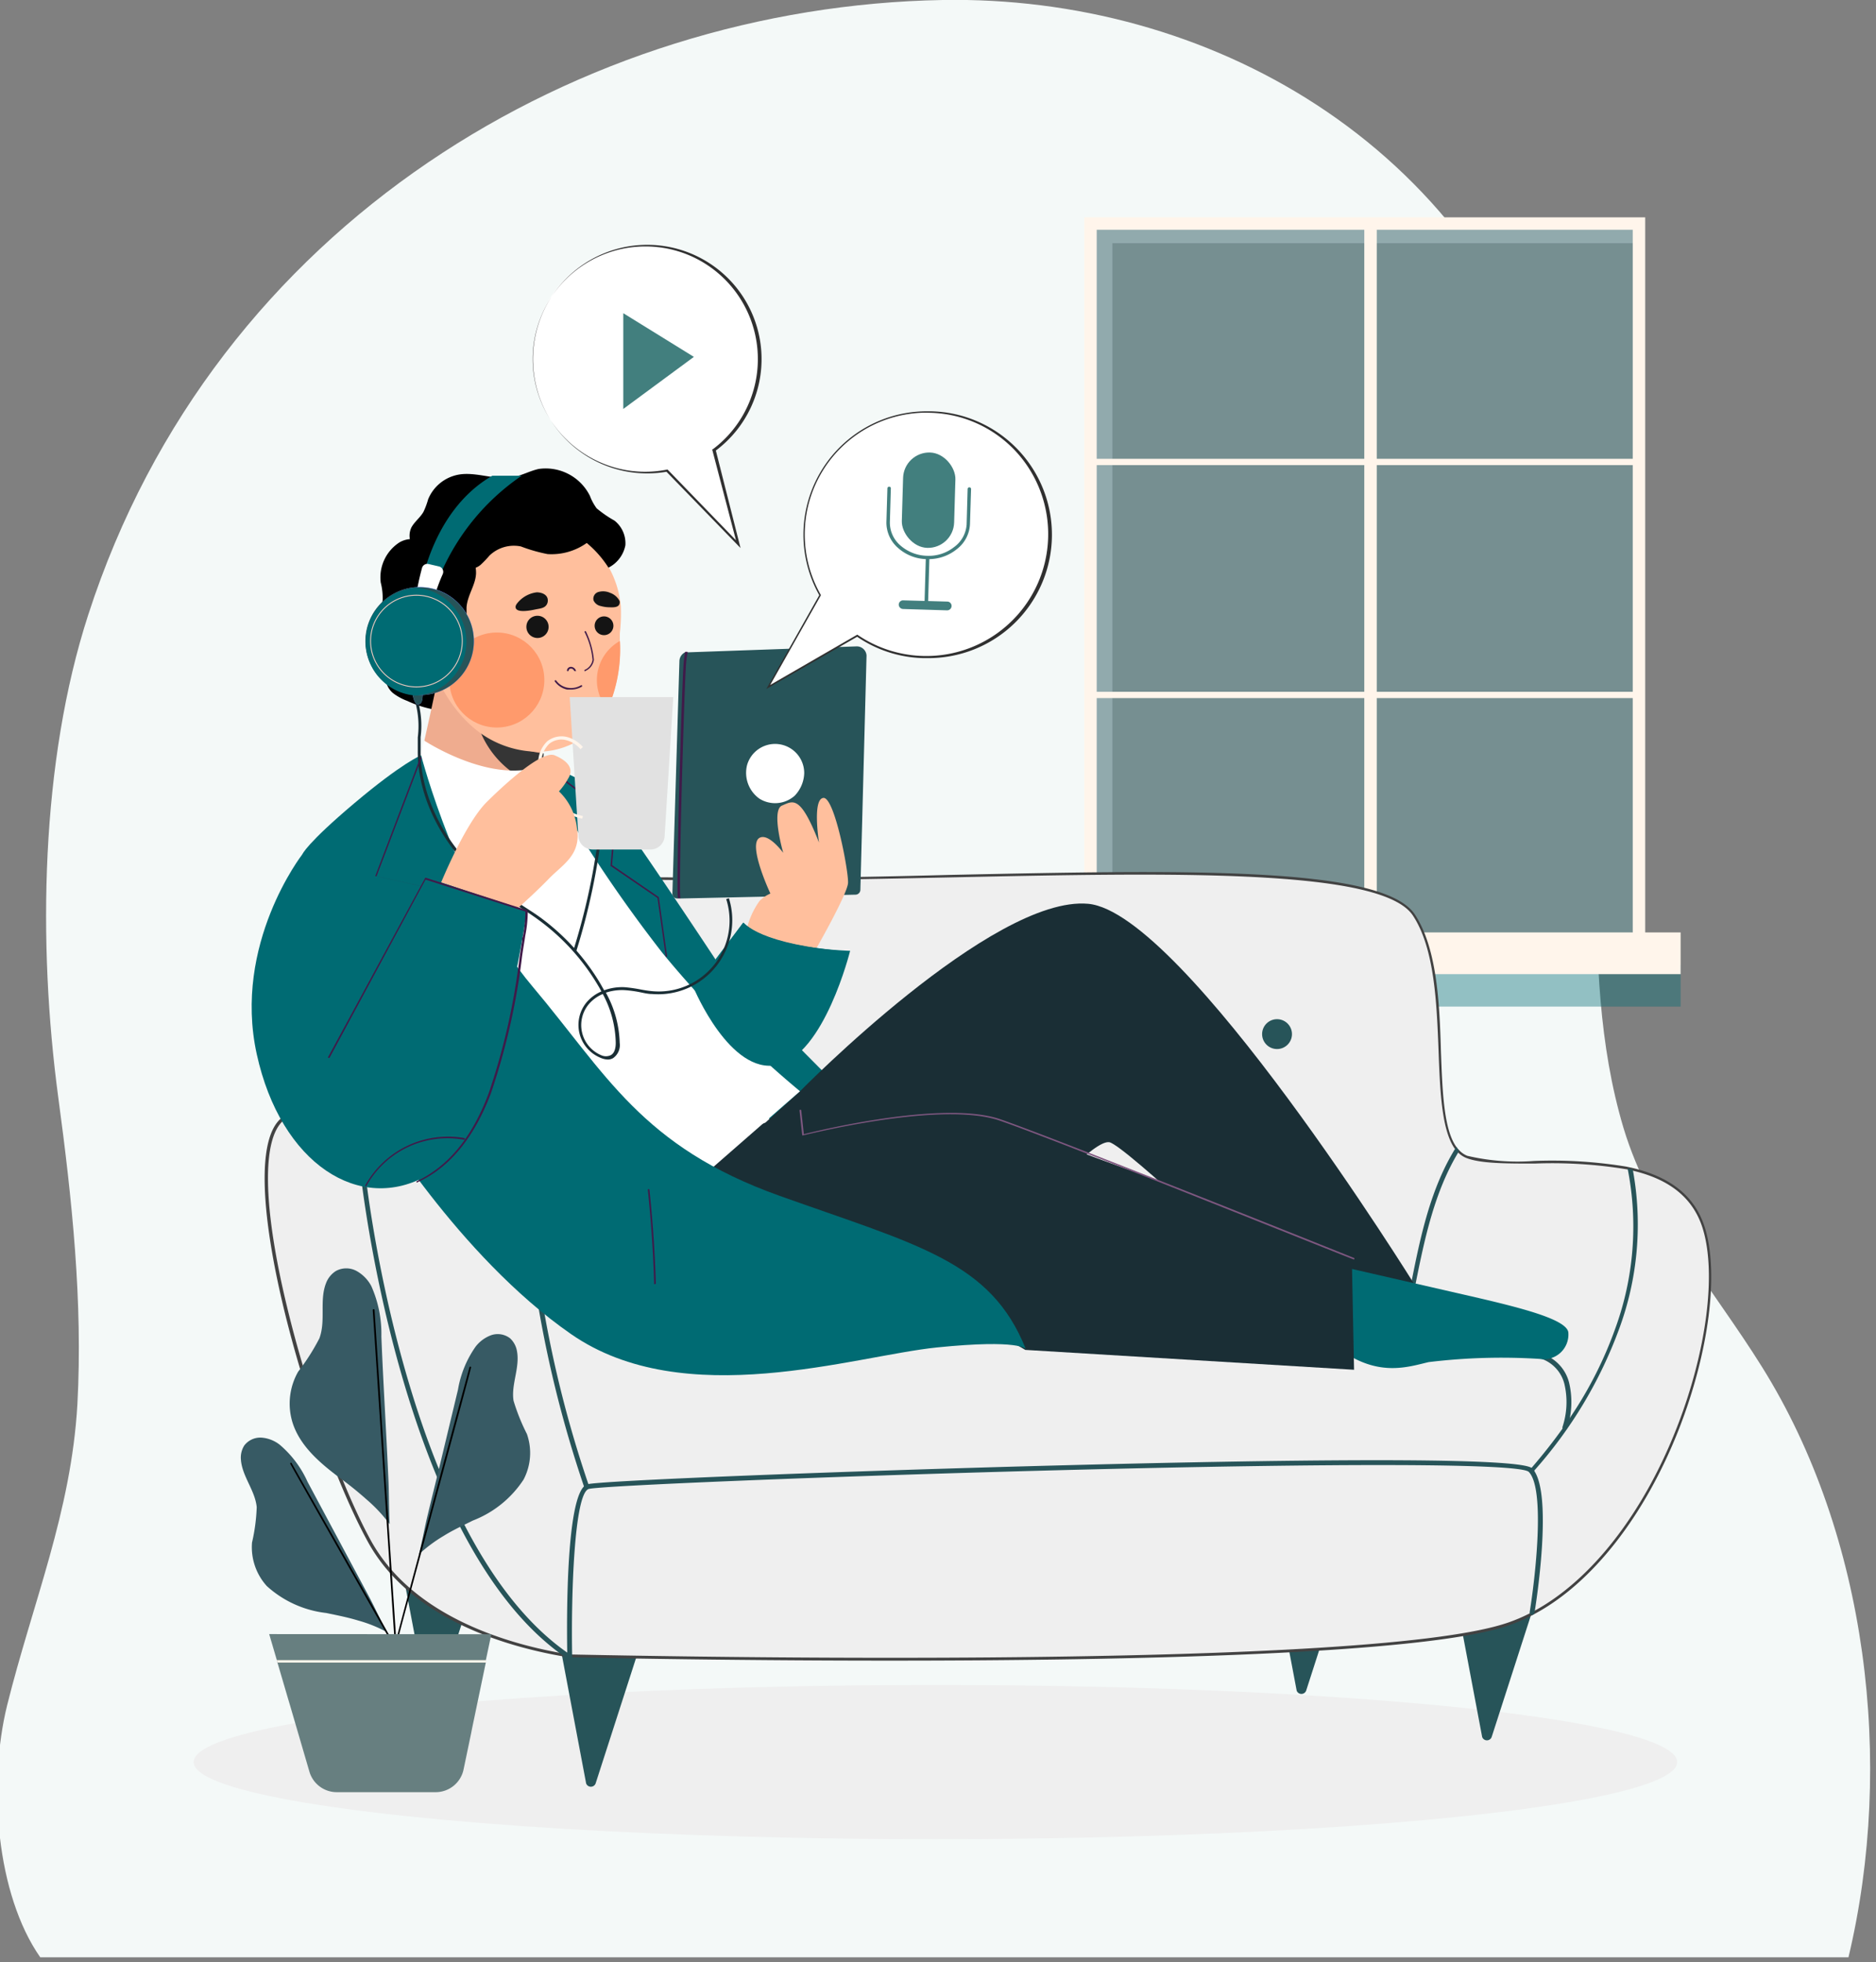 <svg id="Layer_1" data-name="Layer 1" xmlns="http://www.w3.org/2000/svg" viewBox="0 0 152 159"><rect x="0" y="0" width="152" height="159" fill="#808080" stroke="none"/><defs><style>.cls-1{fill:#f4f9f8;}.cls-2{opacity:0.4;}.cls-3{fill:#006b73;}.cls-4{fill:#ffdad9;}.cls-5{opacity:0.43;}.cls-6{opacity:0.32;}.cls-7{fill:#3d5556;}.cls-8{fill:#fff5eb;}.cls-9{fill:#ffe9e9;}.cls-10{fill:#efefef;}.cls-11{fill:#275459;}.cls-12{fill:#424242;}.cls-13{fill:#401a49;}.cls-14{fill:#1a2e35;}.cls-15{fill:#7e5780;}.cls-16{fill:#efac8f;}.cls-17{fill:#353535;}.cls-18{fill:#ffbf9d;}.cls-19{fill:#ff9a6c;}.cls-20{fill:#141414;}.cls-21{fill:#fff;}.cls-22{fill:#e1e1e1;}.cls-23{fill:#7089f8;}.cls-24{fill:#ffd0c5;}.cls-25{fill:#303030;}.cls-26{fill:#427f7e;}.cls-27{fill:#375a64;}.cls-28{fill:#677f80;}</style></defs><title>Artboard 1privacy</title><path class="cls-1" d="M3.26,158.61H149.77c3.75-15.74,1.53-34.17-7-47.83-4-6.42-9-12-11.23-19.38-2-6.71-2.22-13.81-2.18-20.78.06-11.82.44-24.26-3-35.61C119.3,11.39,97.65-.37,76.37,0c-29.18.52-58.93,18-69.22,49.82C3.28,61.76,3.05,76.46,4.72,88.92c1.11,8.23,2,16.57,1.55,24.89-.5,8.71-3.62,16.06-5.69,24.37C-1,144.59-.3,153.51,3.26,158.61Z"/><g class="cls-2"><rect class="cls-3" x="84.04" y="78.19" width="52.13" height="3.38"/></g><rect class="cls-4" x="88.35" y="18.12" width="44.44" height="58.7"/><g class="cls-5"><rect class="cls-3" x="88.35" y="18.12" width="44.44" height="58.7"/></g><g class="cls-6"><rect class="cls-7" x="90.13" y="19.71" width="42.85" height="56.73"/></g><path class="cls-8" d="M133.3,77.32H87.85V17.61H133.3Zm-44.44-1h43.43V18.62H88.86Z"/><rect class="cls-8" x="110.54" y="18.49" width="1.01" height="58.13"/><rect class="cls-8" x="88.29" y="37.18" width="44.63" height="0.51"/><rect class="cls-8" x="88.29" y="56.06" width="44.63" height="0.51"/><rect class="cls-8" x="84.04" y="75.56" width="52.13" height="3.38"/><rect class="cls-9" x="31.96" y="80.39" width="71.12" height="0.85"/><ellipse class="cls-10" cx="75.79" cy="142.79" rx="60.1" ry="6.25"/><path class="cls-11" d="M45.49,133.93l2,10.59a.41.41,0,0,0,.77,0l3.34-10.36Z"/><path class="cls-11" d="M118.09,130.17l2,10.59a.41.41,0,0,0,.77,0l3.34-10.36Z"/><path class="cls-11" d="M103.06,126.41l2,10.59a.41.41,0,0,0,.77,0l3.34-10.37Z"/><path class="cls-11" d="M32.61,127.29l2,10.58a.41.41,0,0,0,.77,0l3.35-10.37Z"/><path class="cls-10" d="M124.33,130.66l-.29.15h0a13.74,13.74,0,0,1-1.77.77c-11.81,4.16-76.16,2.6-76.16,2.6-2.52-.4-12.23-2.11-16.18-9.31-4.56-8.32-11.27-30.87-7-34.22l9,.13s-2.69-20,22.41-19.59,56.63-2.55,60.25,3c3.26,5,1.1,15.64,3.36,18.82a2.13,2.13,0,0,0,.26.32,2.21,2.21,0,0,0,.68.46c2.33.91,8.2-.08,12.91.88l.42.09c2.72.63,5,2,5.86,4.8C140.36,106.82,134.81,125,124.33,130.66Z"/><path class="cls-12" d="M72.07,134.57c-14.14,0-25.71-.27-26-.27-4.56-.73-12.73-2.91-16.27-9.37-4.77-8.71-11.25-31-6.95-34.37l0,0,8.9.14c-.11-1-.59-8,4.12-13.3,3.83-4.31,10-6.43,18.42-6.3,7.29.12,15.09,0,22.65-.2,18.83-.4,35.1-.75,37.7,3.21,1.79,2.72,2,7.18,2.11,11.11.12,3.23.23,6.28,1.24,7.71a3.48,3.48,0,0,0,.26.3,1.81,1.81,0,0,0,.63.43,17.86,17.86,0,0,0,5.41.42,37.1,37.1,0,0,1,7.49.46l.42.09c3.21.75,5.16,2.34,5.94,4.87,1.15,3.7.32,10.09-2.1,16.29-2.74,7-7,12.48-11.71,15l-.3.16h0a14.51,14.51,0,0,1-1.77.76C115.54,134.07,91.4,134.57,72.07,134.57ZM23,90.77c-1.8,1.47-1.71,7,.25,15.1,1.65,6.88,4.45,14.67,6.79,18.95,3.5,6.37,11.58,8.53,16.09,9.25.63,0,64.45,1.51,76.11-2.6a13.54,13.54,0,0,0,1.76-.76h0l.26-.14h0c4.65-2.5,8.88-7.92,11.6-14.88,2.41-6.16,3.23-12.49,2.1-16.14-.76-2.44-2.65-4-5.78-4.71a2.71,2.71,0,0,0-.41-.09,37.25,37.25,0,0,0-7.44-.46c-2.32,0-4.33,0-5.49-.44a1.94,1.94,0,0,1-.72-.48,2.13,2.13,0,0,1-.28-.33c-1-1.48-1.16-4.42-1.28-7.83-.15-3.9-.32-8.33-2.07-11C112,70.36,95,70.72,77,71.1c-7.55.16-15.36.32-22.65.21-8.33-.14-14.46,2-18.25,6.22-5,5.63-4.06,13.16-4.05,13.24l0,.13Z"/><path class="cls-11" d="M46.16,134.46a.23.23,0,0,1-.11,0c-13.61-9.07-16.83-39.3-16.86-39.6a.2.2,0,0,1,.18-.22.19.19,0,0,1,.21.18c0,.3,3.19,29.87,16.38,39.1-.05-2.92-.09-13.11,1.62-13.64,1-.29,20.24-1.06,38.23-1.53,16.94-.44,37.33-.76,38.33.24,1.79,1.8.26,11.31.19,11.71a.21.21,0,0,1-.23.17.2.2,0,0,1-.16-.23c.44-2.7,1.29-10-.08-11.37-.75-.68-15-.73-38.1-.13-19.16.5-37.25,1.27-38.06,1.52-1.17.36-1.44,8.55-1.34,13.63a.22.22,0,0,1-.1.18Z"/><path class="cls-11" d="M131.17,107.74a35.76,35.76,0,0,1-6.86,11.43l0,.06a.19.19,0,0,1-.15.07.19.19,0,0,1-.13,0,.2.2,0,0,1,0-.28l.07-.08c.93-1.08,1.79-2.17,2.57-3.27h0c.21-.29.41-.58.6-.88a32,32,0,0,0,3.6-7.12,24.1,24.1,0,0,0,1-13l.42.09A24.46,24.46,0,0,1,131.17,107.74Z"/><path class="cls-11" d="M118.22,93.28c-2,3.25-2.81,7.2-3.52,10.73a.19.19,0,0,1-.19.15h0a.2.2,0,0,1-.16-.23c.72-3.6,1.53-7.64,3.65-11A2.13,2.13,0,0,0,118.22,93.28Z"/><path class="cls-11" d="M126.79,115.87h-.06a.2.2,0,0,1-.13-.24,6.41,6.41,0,0,0,.15-3.49,2.91,2.91,0,0,0-2.37-2.16.21.21,0,0,1-.19-.21.2.2,0,0,1,.21-.18,3.29,3.29,0,0,1,2.73,2.44,6.78,6.78,0,0,1-.15,3.7A.21.21,0,0,1,126.79,115.87Z"/><path class="cls-11" d="M47.49,120.54a.21.21,0,0,1-.19-.13,95.3,95.3,0,0,1-3.93-16.06.2.2,0,0,1,.16-.22.2.2,0,0,1,.23.16,93.54,93.54,0,0,0,3.92,16,.19.19,0,0,1-.13.25Z"/><circle class="cls-11" cx="103.47" cy="83.8" r="1.21"/><path class="cls-3" d="M44,61.93a18.86,18.86,0,0,1,4.49,2.15c1.14,1,10.07,14.56,10.07,14.56l8.12,8.18-4.3,3.9s-10.47-13-13.49-17.45S44,61.93,44,61.93Z"/><path class="cls-13" d="M54,77.57a.06.06,0,0,1-.06-.06l-.67-4.74-3.8-2.6a.07.07,0,0,1,0-.06l.33-3.72-5.47-4.14a.06.06,0,0,1,0-.09.07.07,0,0,1,.09,0l5.5,4.16a.09.09,0,0,1,0,.06l-.33,3.72,3.79,2.6s0,0,0,0l.67,4.77a.06.06,0,0,1-.06.07Z"/><path class="cls-14" d="M64.82,88.43s15.6-15.9,23.35-15.19,26.53,31,26.53,31l-11.54,0S91.09,92.76,89.88,92.56,84.54,97,84.54,97L59.38,93.37Z"/><path class="cls-3" d="M109.1,102.73l10.72,2.46c3.68.86,7.1,1.76,7.25,2.77a2,2,0,0,1-2.32,2.16,48.89,48.89,0,0,0-9,.26c-1.71.4-4.13,1.25-7.3-1.11Z"/><path class="cls-14" d="M61.5,91.15S73,87.23,81,90.75,109.51,101,109.51,101l.2,10-26.64-1.61-5.47-3.22L51,105A19.92,19.92,0,0,1,61.5,91.15Z"/><path class="cls-15" d="M109.69,102.06s0,0,0,0C109.43,102,85.8,92.46,81,90.81S65.19,92,65.08,92A.07.07,0,0,1,65,92l0,0-.22-2a.08.08,0,0,1,.06-.08.09.09,0,0,1,.08.06l.21,1.93c1-.25,11.32-2.79,15.92-1.21,4.8,1.66,28.44,11.15,28.68,11.25a.08.08,0,0,1,0,.09A.08.08,0,0,1,109.69,102.06Z"/><path d="M30.85,47.21A5,5,0,0,1,31,48.69a2.85,2.85,0,0,1-.29.75,6.38,6.38,0,0,0-.67,2,2.54,2.54,0,0,0,.54,2,2.77,2.77,0,0,1,.64.77,4.06,4.06,0,0,1,.06,1,1.64,1.64,0,0,0,.62,1A4.52,4.52,0,0,0,33,56.8a8.91,8.91,0,0,0,2.3.72,3.7,3.7,0,0,0,2.34-.38A4.48,4.48,0,0,0,38.91,56a9.18,9.18,0,0,0,1.94-6.44,5.66,5.66,0,0,0-4.55-5.5,14.9,14.9,0,0,0-2.49-.33,2,2,0,0,0-1.44.22A3.37,3.37,0,0,0,30.85,47.21Z"/><path class="cls-16" d="M34.12,61.21s.82,5.84,5.73,6.55c3.34.48,4.06-1.4,4.06-1.4V63.74L44,61.06v0l0-.8s-8.42-5.9-8.46-5.7C35.5,55.07,34.12,61.21,34.12,61.21Z"/><path class="cls-17" d="M38.59,58.28a7.62,7.62,0,0,0,5.31,5.46l.15-2.69a8.68,8.68,0,0,1-1.35-.25h0l-.24-.07-.33-.11a2.34,2.34,0,0,0-.24-.09l-.15-.07A9,9,0,0,1,38.59,58.28Z"/><path class="cls-18" d="M50.22,51.54c0,.14,0,.27,0,.4a12.05,12.05,0,0,1-1,5.53l-.11.22a3.37,3.37,0,0,1-.19.32l0,.05a6.44,6.44,0,0,1-5.8,2.84h0a8.1,8.1,0,0,1-5-2.15s0,0,0,0a11.08,11.08,0,0,1-1.84-2.21h0c-.16-.25-.32-.52-.47-.79a.63.63,0,0,0-.07-.12l-.06-.13c-.23-.44-.68-.83-1-1.26A8.75,8.75,0,0,1,34,52.78a7.85,7.85,0,0,1-.39-1.44,3,3,0,0,1-.07-.52,7.14,7.14,0,0,1-.06-.93v-.06a8.51,8.51,0,0,1,6.62-8.22A8.13,8.13,0,0,1,44.8,42h0a8.12,8.12,0,0,1,2.41,1.52,8,8,0,0,1,3.09,5.57,13.92,13.92,0,0,1-.08,2.24Z"/><path d="M36.41,51.93a2.11,2.11,0,0,0,1.39-1.72c0-.34,0-.68,0-1,.08-1,.73-1.79.77-2.74a2.85,2.85,0,0,0-.32-1.37,2.27,2.27,0,0,0-.5-.72,2.94,2.94,0,0,0-1.92-.61,3.21,3.21,0,0,0-1.07.08,1.26,1.26,0,0,0-.81.65c-.07.18-.09.37-.16.55a4.28,4.28,0,0,1-.43.75A2.92,2.92,0,0,0,33,47.93a2.66,2.66,0,0,1,.16.83c0,.48-.4.88-.41,1.35a1,1,0,0,0,.54.88c.28.12.56.1.85.2.5.18.94.51,1.46.65C35.83,51.89,36.22,51.87,36.41,51.93Z"/><path class="cls-18" d="M37,51.68a7.06,7.06,0,0,0-1.91-1.29,2.51,2.51,0,0,0-2.25.09,2.35,2.35,0,0,0-.7,2.79,3.94,3.94,0,0,0,2.35,2.31,4.21,4.21,0,0,0,3.37-.23C38.07,53.71,38.13,52.6,37,51.68Z"/><path class="cls-13" d="M34.1,53.93a.07.07,0,0,1-.07-.06,2.53,2.53,0,0,1,.61-2.19.07.07,0,1,1,.11.1,2.46,2.46,0,0,0-.57,2.06.08.08,0,0,1-.06.09Z"/><path class="cls-13" d="M35.74,53.65s-.05,0-.07,0l0-.05s0,0,0,0a1.75,1.75,0,0,0-1.35-1,.1.1,0,0,1-.07-.09.09.09,0,0,1,.09-.07,1.92,1.92,0,0,1,1.51,1.2.09.09,0,0,1,0,.1Z"/><circle class="cls-19" cx="40.2" cy="54.93" r="3.84" transform="matrix(1, -0.07, 0.07, 1, -3.79, 2.99)"/><path class="cls-19" d="M50.23,51.94a12.05,12.05,0,0,1-1,5.53,3.63,3.63,0,0,1,1-5.53Z"/><path class="cls-20" d="M48.18,50.71a.76.76,0,1,0,.76-.76A.76.76,0,0,0,48.18,50.71Z"/><path class="cls-20" d="M42.65,50.79a.9.9,0,1,0,.89-.89A.89.89,0,0,0,42.65,50.79Z"/><path class="cls-20" d="M43.68,49.33l-.27.05c-.28.06-1.75.39-1.63-.27a.69.69,0,0,1,.1-.19A2.39,2.39,0,0,1,43.49,48c.41,0,1,.2.88.81C44.28,49.17,44,49.27,43.68,49.33Z"/><path class="cls-20" d="M48.67,49.11a2.79,2.79,0,0,0,.63.1c.24,0,.79.07.89-.27a.39.39,0,0,0,0-.26,1.38,1.38,0,0,0-.76-.64,1.39,1.39,0,0,0-.94-.07.57.57,0,0,0-.4.68A.8.8,0,0,0,48.67,49.11Z"/><path class="cls-13" d="M47.43,54.42a.08.08,0,0,1-.07-.05.07.07,0,0,1,0-.08,1.06,1.06,0,0,0,.65-.82,6.23,6.23,0,0,0-.63-2.22.06.06,0,0,1,0-.09.07.07,0,0,1,.09,0,6.74,6.74,0,0,1,.65,2.31,1.17,1.17,0,0,1-.74.92Z"/><path class="cls-13" d="M46.58,54.37a.08.08,0,0,1-.06,0,.28.28,0,0,0-.24-.19.2.2,0,0,0-.21.15.06.06,0,0,1-.07.06.06.06,0,0,1-.06-.08.32.32,0,0,1,.35-.27.44.44,0,0,1,.36.27.08.08,0,0,1,0,.09Z"/><path class="cls-13" d="M46.27,55.88l-.31,0a1.65,1.65,0,0,1-1-.65.06.06,0,0,1,0-.09.08.08,0,0,1,.1,0,1.46,1.46,0,0,0,.92.59,1.56,1.56,0,0,0,1.08-.19.07.07,0,0,1,.09,0,.08.08,0,0,1,0,.1A1.75,1.75,0,0,1,46.27,55.88Z"/><path d="M37.07,45.49a1.05,1.05,0,0,0,.86.61,1.43,1.43,0,0,0,1-.32,8.73,8.73,0,0,0,.73-.76,2.85,2.85,0,0,1,2.54-.74,13.2,13.2,0,0,0,2.16.62A4.92,4.92,0,0,0,47.54,44a8.57,8.57,0,0,1,1.76,2,2.58,2.58,0,0,0,1.37-1.81,2.34,2.34,0,0,0-.88-2,9.37,9.37,0,0,1-1.45-1,4.14,4.14,0,0,1-.54-1A4,4,0,0,0,43.66,38c-.71.15-1.35.52-2.06.66-1.45.29-3-.45-4.43-.2a3.3,3.3,0,0,0-2.48,2,6.33,6.33,0,0,1-.37,1c-.26.48-.75.82-1,1.31a1.59,1.59,0,0,0,.73,2.06,3.67,3.67,0,0,0,.72.2C35.42,45.23,36.42,45.36,37.07,45.49Z"/><path class="cls-13" d="M36.24,52.48c0,.16.1.35.25.41s.38,0,.51-.2a3.46,3.46,0,0,0,.76-2.27,1.54,1.54,0,0,0,0-.57.65.65,0,0,0-.36-.43c-.59-.23-1.16.56-1.29,1.06A4.69,4.69,0,0,0,36.24,52.48Z"/><path class="cls-21" d="M34.35,60s5.57,3.69,9.67,2l.46,1.48a113.38,113.38,0,0,0,9.2,13.75A83.36,83.36,0,0,0,64.82,88.43L57.3,95A36.25,36.25,0,0,1,41.47,80.25a103.4,103.4,0,0,1-8.39-18l1-1Z"/><path class="cls-11" d="M70.21,53.12l-.5,19a.4.4,0,0,1-.39.38l-14.19.31h-.25a.39.39,0,0,1-.4-.41l.57-18.84a.81.81,0,0,1,.46-.7h0a.54.54,0,0,1,.21,0l.08,0,13.59-.48A.79.79,0,0,1,70.21,53.12Z"/><path class="cls-13" d="M55.56,54.27c-.16,2.79-.59,18-.43,18.51v0h-.2c-.16-.94.28-15.94.43-18.55a10.92,10.92,0,0,1,.15-1.4h0a.54.54,0,0,1,.21,0A9,9,0,0,0,55.56,54.27Z"/><path class="cls-21" d="M60.53,62a2.57,2.57,0,0,0,1,2.72,2.39,2.39,0,0,0,2.86-.24,2.76,2.76,0,0,0,.77-1.82A2.36,2.36,0,0,0,60.53,62Z"/><path class="cls-18" d="M62.42,72.41s-1.85-3.94-.89-4.51c.74-.43,1.93,1.21,1.93,1.21s-1-3.45-.1-3.83,1.48-.9,3,3c0,0-.56-3.52.35-3.62s2.06,6,2,6.9-2.56,5.28-2.56,5.28-4.75-.19-5.61-1.69a6.5,6.5,0,0,1,1-2.14A2.76,2.76,0,0,1,62.42,72.41Z"/><path class="cls-3" d="M56.23,80.11s2.92,7,6.74,6.19,5.91-9.25,5.91-9.25-6.45-.13-8.66-2.29l-4,5.31"/><path class="cls-3" d="M57.23,78.77l3-4s1.34,1.8,8.63,2.34"/><path class="cls-3" d="M34.12,61.21s3,11.59,9,18.7,8.85,13,20.06,17,17.11,5.3,19.93,12.41c0,0-.47-.81-7.18-.13s-20.47,5.3-29.66-1.08-16-17.85-16-17.85L24.49,69.24s.33-.87,4.23-4.16S34.12,61.21,34.12,61.21Z"/><path class="cls-14" d="M46.69,77.09,46.46,77a53.27,53.27,0,0,0,2.27-20.38l.23,0A53.74,53.74,0,0,1,46.69,77.09Z"/><path class="cls-14" d="M49.25,85.86a1.56,1.56,0,0,1-.57-.13,2.88,2.88,0,0,1-1.15-4.51,3.26,3.26,0,0,1,1.2-.88c-.09-.16-.18-.33-.28-.49a17.77,17.77,0,0,0-4.89-5.36c-.52-.38-1.08-.74-1.62-1.08s-1-.65-1.5-1C36.32,69.5,33.79,65,33.85,60.76c0-.33,0-.67,0-1a7.35,7.35,0,0,0-.24-3l.22-.08a7.46,7.46,0,0,1,.25,3.05c0,.33,0,.67,0,1-.06,4.2,2.43,8.6,6.5,11.47.48.34,1,.67,1.48,1s1.11.71,1.64,1.09a18.1,18.1,0,0,1,4.95,5.43l.3.53A4.21,4.21,0,0,1,50.63,80a12.15,12.15,0,0,1,1.21.17c.32.06.66.12,1,.15a5.74,5.74,0,0,0,6-7.46l.22-.07a6,6,0,0,1-6.23,7.76c-.35,0-.69-.09-1-.15a9.55,9.55,0,0,0-1.18-.16,4.16,4.16,0,0,0-1.56.2,8.88,8.88,0,0,1,1.12,4.07,1.29,1.29,0,0,1-.54,1.24A.86.86,0,0,1,49.25,85.86Zm-.41-5.31a3,3,0,0,0-1.13.82,2.65,2.65,0,0,0,1,4.14.92.92,0,0,0,.77,0c.34-.17.41-.65.41-1A8.66,8.66,0,0,0,48.84,80.55Z"/><path class="cls-13" d="M53,104.06A.07.07,0,0,1,53,104c-.07-2.52-.25-5.06-.51-7.57,0,0,0-.07.06-.08a.07.07,0,0,1,.07.06c.27,2.52.44,5.06.52,7.58a.07.07,0,0,1-.07.07Z"/><path class="cls-22" d="M52.73,68.84H48a1.15,1.15,0,0,1-1.14-1.07l-.7-11.28h8.39l-.7,11.28A1.15,1.15,0,0,1,52.73,68.84Z"/><path class="cls-8" d="M47.17,66.34a4.51,4.51,0,0,1-2.56-1.57,4.56,4.56,0,0,1-1-2.82,2.42,2.42,0,0,1,.73-1.88,1.87,1.87,0,0,1,1.55-.36,2.53,2.53,0,0,1,1.34.83l-.2.17a2.23,2.23,0,0,0-1.2-.74,1.56,1.56,0,0,0-1.32.3A2.13,2.13,0,0,0,43.87,62a4.23,4.23,0,0,0,3.36,4.13Z"/><path class="cls-18" d="M35.63,71.78s2-5,3.82-6.8,4.53-4.17,5.49-3.77,1.56,1,1.16,1.76a5.73,5.73,0,0,1-.81,1.16,4.82,4.82,0,0,1,1.46,3c.35,2.16-1.16,2.92-2.27,4.07s-2.66,2.52-2.66,2.52L35.68,72"/><path class="cls-3" d="M24.49,69.24s-5.64,7.25-3.69,16.17,8.39,13,13.89,9.8,8-21.4,8-21.4L35,71.26Z"/><path class="cls-13" d="M33.82,95.82a.1.1,0,0,1-.07,0s0-.08,0-.09c2.59-1.23,4.49-3.55,5.83-7.1a53.47,53.47,0,0,0,2.52-11.08c.07-.43.13-.85.2-1.28,0-.13,0-.27.07-.4a12,12,0,0,0,.2-2l-8.09-2.59L26.7,85.72a.08.08,0,0,1-.1,0,.06.06,0,0,1,0-.09l7.85-14.49a.07.07,0,0,1,.08,0l8.18,2.62a.06.06,0,0,1,.05.06,10.11,10.11,0,0,1-.2,2l-.06.4c-.07.43-.14.85-.2,1.28a54.57,54.57,0,0,1-2.53,11.11c-1.33,3.53-3.32,6-5.9,7.17Z"/><path class="cls-13" d="M29.61,96.13h0a.07.07,0,0,1,0-.1,7.67,7.67,0,0,1,8-3.81s.07.05.06.08,0,.07-.08.06a7.5,7.5,0,0,0-7.9,3.74A.08.08,0,0,1,29.61,96.13Z"/><path class="cls-13" d="M34.08,71.8h0L30.45,71a.1.1,0,0,1-.05,0,0,0,0,0,1,0,0l3.65-9.61a.07.07,0,0,1,.09,0,.06.06,0,0,1,0,.09l-3.63,9.53,3.55.78a.06.06,0,0,1,0,.08A.09.09,0,0,1,34.08,71.8Z"/><path class="cls-3" d="M34,48.07s.82-6.6,5.89-9.52l2.38,0A18.48,18.48,0,0,0,35,48.41Z"/><path class="cls-21" d="M33.7,48.31A23.09,23.09,0,0,1,34.2,46a.45.45,0,0,1,.54-.29l.82.19a.45.45,0,0,1,.31.63,14.38,14.38,0,0,0-.72,2Z"/><path class="cls-23" d="M33.36,55.69s.06,1.44.56,1.39.29-1.49.29-1.49Z"/><path class="cls-11" d="M33.36,55.69s.06,1.44.56,1.39.29-1.49.29-1.49Z"/><circle class="cls-23" cx="34.02" cy="51.95" r="4.38"/><path class="cls-11" d="M38.39,52A4.37,4.37,0,0,1,34,56.33h-.31a4.38,4.38,0,0,1,0-8.74H34A4.37,4.37,0,0,1,38.39,52Z"/><path class="cls-3" d="M37.79,52a4.39,4.39,0,0,1-4.08,4.37,4.38,4.38,0,0,1,0-8.74A4.39,4.39,0,0,1,37.79,52Z"/><path class="cls-24" d="M33.74,55.7A3.75,3.75,0,1,1,37.49,52,3.75,3.75,0,0,1,33.74,55.7Zm0-7.43A3.68,3.68,0,1,0,37.42,52,3.68,3.68,0,0,0,33.74,48.27Z"/><path class="cls-21" d="M75.37,33.39a9.93,9.93,0,0,0-8.92,14.84l-4.21,7.44,7.22-4.17a9.93,9.93,0,1,0,5.91-18.11Z"/><path class="cls-25" d="M62.09,55.83l4.29-7.6a10,10,0,0,1,8.7-14.9h.29a10,10,0,0,1-.28,20h-.3a9.91,9.91,0,0,1-5.34-1.73Zm13-22.39A9.87,9.87,0,0,0,66.5,48.2v.06l-4.1,7.25,7.06-4.08,0,0A9.88,9.88,0,0,0,82.27,36.54a9.78,9.78,0,0,0-6.9-3.09Z"/><path class="cls-21" d="M55.79,20.54a9.21,9.21,0,0,1,5.1,12,9.07,9.07,0,0,1-3,3.94l2,7.64-5.77-6a9.22,9.22,0,1,1,1.7-17.6Z"/><path class="cls-25" d="M60,44.41l-6-6.18A9.26,9.26,0,1,1,58,36.51Zm-5.91-6.36,0,0,5.54,5.73-1.93-7.37.05,0a9.14,9.14,0,0,0-2.05-15.78,9.13,9.13,0,0,0-6.82,16.94,9,9,0,0,0,5.13.49Z"/><rect class="cls-26" x="73.12" y="36.67" width="4.24" height="7.73" rx="2.12" transform="translate(1.22 -2.19) rotate(1.68)"/><path class="cls-26" d="M75.05,48.92a.14.14,0,0,1-.14-.15l.1-3.45a.15.15,0,1,1,.29,0l-.1,3.45A.15.15,0,0,1,75.05,48.92Z"/><path class="cls-26" d="M75.21,45.31H75.1a3.57,3.57,0,0,1-2.34-.91,2.72,2.72,0,0,1-.94-2.1l.08-2.73a.14.14,0,0,1,.15-.13.13.13,0,0,1,.13.14l-.08,2.73a2.44,2.44,0,0,0,.84,1.88,3.39,3.39,0,0,0,2.17.85,3.31,3.31,0,0,0,2.21-.72,2.45,2.45,0,0,0,1-1.83l.08-2.86a.14.14,0,1,1,.28,0l-.09,2.86a2.71,2.71,0,0,1-1.05,2A3.63,3.63,0,0,1,75.21,45.31Z"/><path class="cls-26" d="M76.74,49.46l-3.57-.11a.36.36,0,0,1-.35-.36h0a.35.35,0,0,1,.37-.34l3.57.1a.35.35,0,0,1,.34.36h0A.36.36,0,0,1,76.74,49.46Z"/><polygon class="cls-26" points="50.5 25.38 50.5 33.14 56.22 28.92 50.5 25.38"/><path class="cls-27" d="M37.11,112.6a8.49,8.49,0,0,1,1.43-3.48,2.82,2.82,0,0,1,1.28-.93,1.64,1.64,0,0,1,1.52.27,1.85,1.85,0,0,1,.55,1.05c.24,1.33-.49,2.7-.28,4a16.25,16.25,0,0,0,1.08,2.69,4.63,4.63,0,0,1-.27,3.7,8.62,8.62,0,0,1-4.11,3.32c-.8.4-1.61.77-2.36,1.24a11.74,11.74,0,0,0-2,1.49c.3-1.23.49-2.33.71-3.21.27-1.13.55-2.26.83-3.39Z"/><path d="M32.23,132.45h0a.07.07,0,0,1,0-.08c1.22-4.63,5.77-21.41,5.81-21.58a.07.07,0,0,1,.13,0c0,.17-4.59,17-5.81,21.58A.08.08,0,0,1,32.23,132.45Z"/><path class="cls-27" d="M24.92,120.08a8.54,8.54,0,0,0-2.25-3,2.7,2.7,0,0,0-1.48-.58,1.63,1.63,0,0,0-1.4.64,1.84,1.84,0,0,0-.27,1.15c.1,1.35,1.15,2.49,1.28,3.84a14.87,14.87,0,0,1-.38,2.87,4.69,4.69,0,0,0,1.2,3.53,8.61,8.61,0,0,0,4.81,2.18c.86.18,1.74.35,2.59.61a10.94,10.94,0,0,1,2.33.94c-.59-1.12-1.05-2.13-1.48-2.93l-1.65-3.08Z"/><path d="M34.59,138.08a.06.06,0,0,1-.06,0c-2.34-4.18-10.94-19.29-11-19.44a.07.07,0,0,1,0-.09.06.06,0,0,1,.09,0c.09.16,8.69,15.27,11,19.44a.07.07,0,0,1,0,.09Z"/><path class="cls-27" d="M30.9,108.3a9.53,9.53,0,0,0-.81-4.07A3,3,0,0,0,28.9,103a1.75,1.75,0,0,0-1.69,0,2,2,0,0,0-.8,1c-.54,1.4,0,3-.53,4.45a17.57,17.57,0,0,1-1.72,2.7,5.22,5.22,0,0,0-.47,4.09c.58,1.89,2.17,3.26,3.73,4.44a29,29,0,0,1,2.28,1.83,12.18,12.18,0,0,1,1.87,2c-.07-1.4-.05-2.63-.1-3.63-.06-1.29-.12-2.57-.19-3.86C31.15,113.45,31,110.88,30.9,108.3Z"/><path d="M32,132.46a.07.07,0,0,1-.07-.07c-.36-5.28-1.71-26-1.73-26.23a.07.07,0,0,1,.07-.07.07.07,0,0,1,.08.07c0,.2,1.37,20.94,1.72,26.22a.08.08,0,0,1-.07.08Z"/><path class="cls-28" d="M21.81,132.42l.62,2.11.05.2.88,3,.12.4,1.59,5.44a2.31,2.31,0,0,0,2.22,1.66h8a2.31,2.31,0,0,0,2.27-1.84l.61-2.92.08-.41,1.11-5.32,0-.18.45-2.13Z"/><polygon class="cls-8" points="22.43 134.53 22.48 134.73 39.39 134.73 39.39 134.53 22.43 134.53"/></svg>